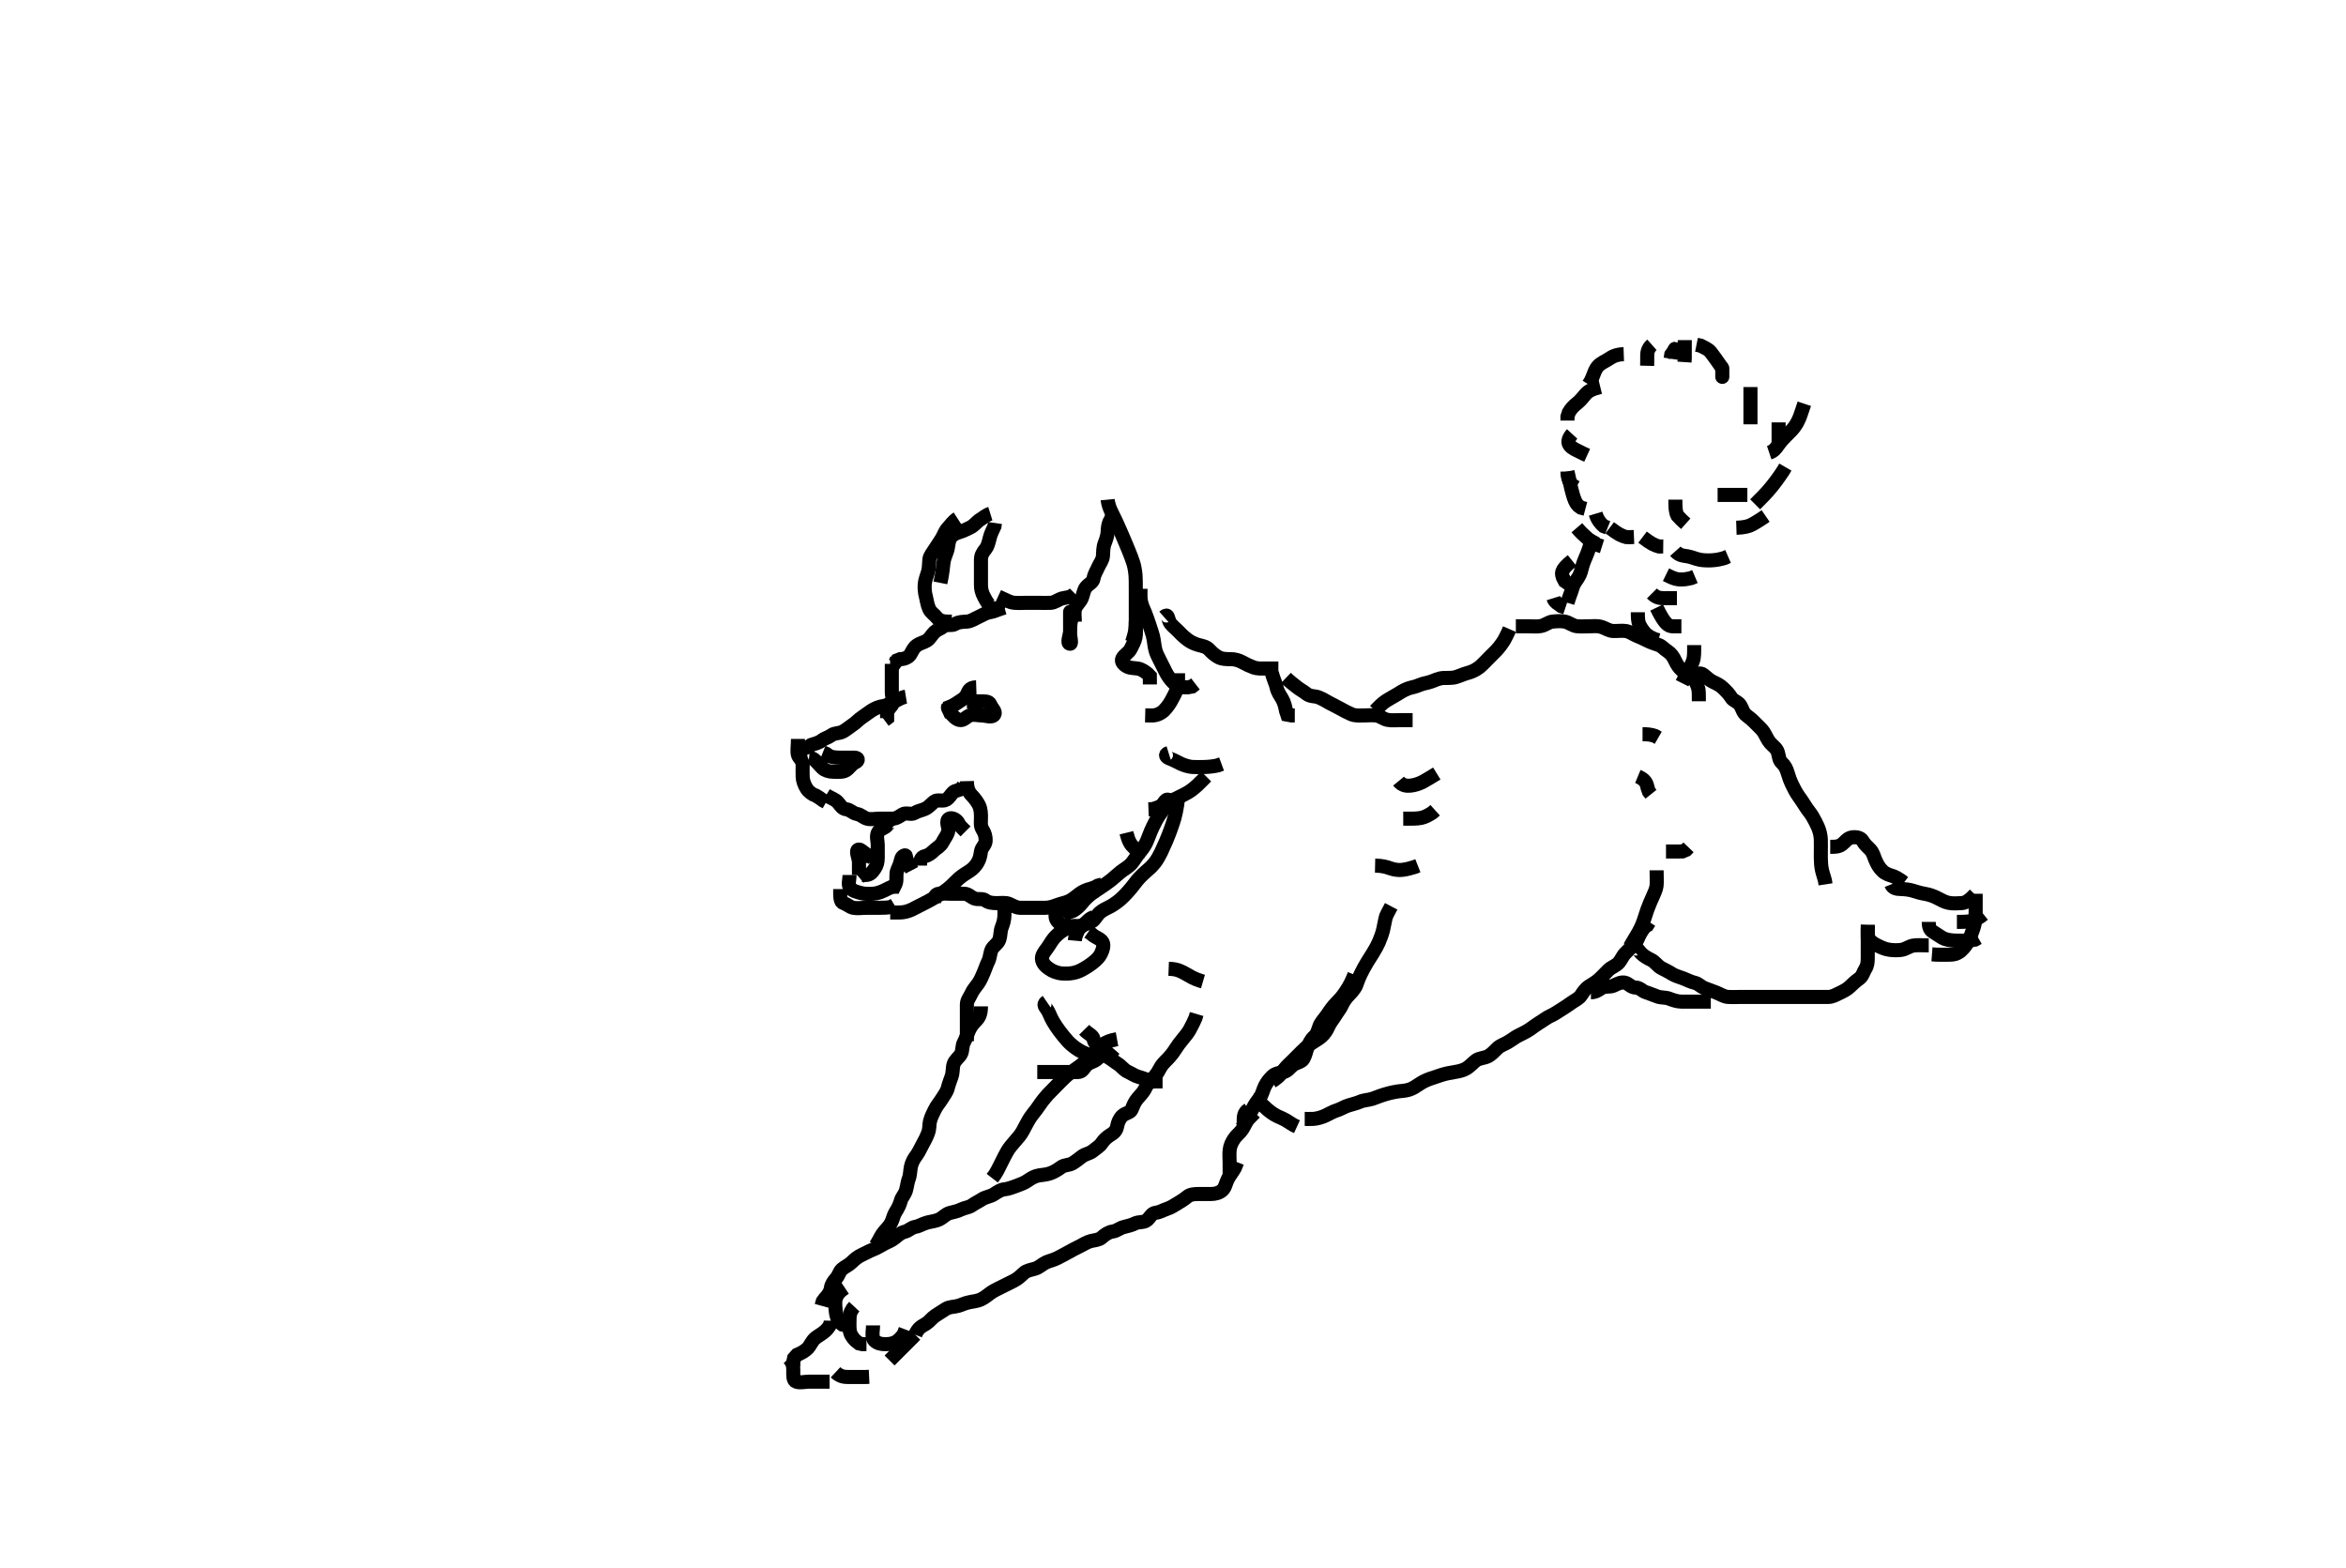 <svg width="500" height="334.262" xmlns="http://www.w3.org/2000/svg" xmlns:svg="http://www.w3.org/2000/svg" xmlns:xlink="http://www.w3.org/1999/xlink">
 <!-- Created with SVG-edit - http://svg-edit.googlecode.com/ -->
 <g display="inline" class="layer">
  <title>Layer 1</title>
  <path t="0,233,249,249,267,282,282,282,299,335,366,383,400,433,449,466,466" d="M228.071,130.488C228.071,130.135 228.071,130.972 228.071,131.835C228.071,132.74 228.071,133.821 228.071,134.489C228.071,135.426 227.258,137.204 228.071,137.204C228.492,137.204 228.071,135.888 228.071,135.009C228.071,134.052 228.076,133.184 228.238,132.321L228.571,131.488" id="svg_1" stroke-width="3" stroke="#000" fill="none"/>
  <path t="872,983,999,1021,1032,1049,1066,1089,1089,1100,1122,1133,1149,1172,1172,1183,1216,1232,1249,1249,1266,1282,1282,1298,1316,1332,1349,1349,1365" d="M229.071,132.488C229.071,131.488 228.898,130.54 229.129,129.784C229.389,128.93 230.177,128.329 230.497,127.627C230.934,126.668 230.914,125.775 231.507,125.099C232.119,124.402 232.943,124.123 233.073,123.288C233.215,122.373 233.667,121.768 234.067,120.845C234.384,120.112 235.011,119.394 235.071,118.488C235.125,117.69 235.092,116.718 235.424,115.835C235.69,115.129 236.043,114.247 236.071,113.288C236.098,112.388 236.238,111.488 236.646,110.888L237.051,110.009" id="svg_2" stroke-width="3" stroke="#000" fill="none"/>
  <path t="1659,1732,1750,1750,1783,1783,1783,1799,1799,1799,1799,1799,1799,1799,1817,1817,1817,1817,1817,1832,1832,1832,1832,1849,1849,1849,1865,1865,1865,1865,1883,1883,1883,1900,1900,1900,1900" d="M236.071,106.488C236.157,107.375 236.502,108.327 236.776,108.893C237.264,109.9 237.617,110.59 237.886,111.174C238.413,112.318 238.616,112.794 239.077,113.856C239.323,114.425 239.575,115.008 240.066,116.182C240.305,116.753 240.751,117.817 241.099,118.748C241.4,119.551 241.648,120.274 241.783,120.968C242.055,122.36 242.043,123.113 242.061,123.863C242.078,124.604 242.071,125.667 242.071,126.663C242.071,127.313 242.071,128.655 242.071,129.371C242.071,130.103 242.075,130.827 242.071,132.155C242.069,132.978 242.035,133.703 241.905,134.655L241.714,135.445L241.461,136.299L241.27,136.889" id="svg_3" stroke-width="3" stroke="#000" fill="none"/>
  <path t="4904,5016,5033,5049,5066,5082,5099,5116,5132,5132,5150,5167,5183,5183,5199,5216,5232,5250,5265,5265,5265,5283,5283,5300,5315,5315" d="M213.071,128.488C212.786,129.403 211.851,129.717 211.155,129.204C210.465,128.695 210.131,127.937 209.719,127.188C209.257,126.349 209.071,125.488 209.071,124.731C209.071,123.84 209.071,122.821 209.071,121.919C209.071,121.136 209.071,120.245 209.071,119.288C209.072,118.388 209.437,117.756 210.071,116.988C210.476,116.498 210.676,115.739 210.95,114.631C211.155,113.804 211.571,112.967 211.95,112.167L212.051,111.467" id="svg_4" stroke-width="3" stroke="#000" fill="none"/>
  <path t="6015,6166,6182,6199,6199,6216,6232,6249,6249,6265,6265,6282,6282,6300,6300,6316,6316,6333,6333,6333,6349,6349,6349,6349" d="M211.071,109.488C210.155,109.772 209.648,110.302 208.871,110.773C208.195,111.184 207.614,112.049 206.771,112.435C206.003,112.788 205.326,113.172 204.419,113.44C203.565,113.692 202.744,114.158 202.433,114.897C202.035,115.845 202.148,116.686 201.787,117.605C201.502,118.333 201.148,119.259 201.071,120.051C201.013,120.654 200.85,122.009 200.719,122.741L200.571,123.488L200.424,124.235" id="svg_5" stroke-width="3" stroke="#000" fill="none"/>
  <path t="7151,7249,7282,7299,7315,7332,7349,7349,7367,7367,7382,7399,7399,7416,7416,7432,7432,7449,7449,7465,7482,7499,7499,7499,7516,7533,7549,7549,7566,7582,7591,7591" d="M204.071,110.488C203.071,111.135 202.632,111.899 202.019,112.541C201.409,113.179 201.163,114.035 200.714,114.793C200.341,115.421 199.803,116.16 199.271,117.004C198.803,117.749 198.161,118.476 198.076,119.245C197.977,120.14 198.028,121.101 197.787,121.888C197.539,122.702 197.15,123.683 197.092,124.446C197.015,125.464 197.104,126.313 197.355,127.256C197.552,127.993 197.592,128.786 198.046,129.805C198.377,130.547 199.134,130.959 199.671,131.637C200.234,132.349 201.171,132.488 202.071,132.488L202.871,132.488" id="svg_6" stroke-width="3" stroke="#000" fill="none"/>
  <path t="8915,9033,9049,9066,9082,9082,9099,9115,9133,9149,9149,9165,9183,9216,9242,9298,9419,9438,9515,9539,9539,9583,9614,9631,9666,9699,9715,9749,9766,9803,9816,9833,9850,9899" d="M214.071,129.488C212.635,129.913 211.867,130.363 210.971,130.488C210.065,130.615 209.371,131.135 208.571,131.488C207.771,131.841 206.978,132.427 206.071,132.488C205.273,132.542 204.354,132.516 203.592,132.988C202.832,133.459 201.8,132.96 201.092,133.509C200.388,134.055 199.825,134.133 199.193,134.71C198.579,135.269 198.27,136.039 197.571,136.509C196.938,136.935 196.192,137.016 195.424,137.545C194.722,138.029 194.506,138.641 194.07,139.404C193.689,140.071 192.786,140.488 191.873,140.489L191.155,140.772L190.646,141.452L189.719,141.488" id="svg_7" stroke-width="3" stroke="#000" fill="none"/>
  <path t="10507,10642,10666,10703,10759,10802,10831,10863,10951,11016,11033,11051,11102,11165,11222" d="M190.071,141.488C190.071,143.099 190.071,144.052 190.071,144.913C190.071,145.841 190.071,146.71 190.071,147.588C190.071,148.513 190.604,149.574 190.071,150.321C189.674,150.879 189.073,151.289 189.071,152.203L189.071,153.063L188.497,153.488" id="svg_8" stroke-width="3" stroke="#000" fill="none"/>
  <path t="12247,12399,12399,12433,12449,12465,12465,12483,12500,12516,12532,12549,12565,12587,12599,12649,12666,12682,12699,12715,12732,12748,12766,12782,12799,12816,12849,12870,12870,12895,12930" d="M193.071,148.488C192.071,148.655 191.438,149.156 190.635,149.499C189.781,149.863 189.081,150.377 188.271,150.487C187.378,150.608 186.548,150.948 185.776,151.435C185.073,151.878 184.485,152.371 183.776,152.841C182.978,153.369 182.463,154.006 181.719,154.493C181.036,154.939 180.444,155.482 179.671,155.913C178.853,156.37 177.918,156.166 177.193,156.709C176.55,157.192 175.771,157.325 175.124,157.841C174.517,158.324 173.714,158.493 172.871,158.772L172.271,159.204L171.357,159.487L170.424,159.488" id="svg_9" stroke-width="3" stroke="#000" fill="none"/>
  <path t="13656,13802,13827,13858,13882,13900,13917,13917,13932,13950,13950,13965,13965,13982,13998,13998,14015,14032,14032" d="M170.071,157.488C170.071,159.099 169.839,160.084 170.071,160.913C170.255,161.566 171.061,162.03 171.071,162.972C171.079,163.663 171.025,164.732 171.072,165.588C171.114,166.377 171.374,167.171 171.873,168.004C172.324,168.757 173.171,169.367 173.871,169.572L174.592,170.009L175.393,170.588L176.071,170.967" id="svg_10" stroke-width="3" stroke="#000" fill="none"/>
  <path t="14979,15132,15165,15183,15198,15215,15232,15271,15271,15354,15406,15431,15475,15543,15627,15695,15715,15758,15783,15816,15849,15865,15898,15915,15949,15966,15966,15999,16015,16047,16071,16099,16115,16165,16182,16235,16271,16303,16330,16423,16455" d="M176.071,169.488C177.129,170.135 178.016,170.37 178.571,171.009C179.158,171.684 179.512,172.389 180.367,172.488C181.248,172.59 181.754,173.339 182.646,173.488C183.485,173.629 184.008,174.266 184.787,174.487C185.614,174.721 186.571,174.488 187.429,174.488C188.367,174.488 189.293,174.488 190.155,174.488C191.046,174.488 191.617,174.039 192.355,173.573C193.106,173.1 194.202,173.733 194.95,173.267C195.685,172.808 196.297,172.786 197.157,172.403C197.92,172.062 198.505,171.333 199.124,170.841C199.771,170.326 200.902,170.885 201.646,170.452C202.339,170.049 202.609,169.396 203.107,168.913C203.675,168.364 204.635,168.488 205.092,167.967L205.424,167.193" id="svg_11" stroke-width="3" stroke="#000" fill="none"/>
  <path t="16883,17033,17048,17066,17082,17114,17114,17132,17165,17199,17215,17215,17248,17266,17299,17315,17333,17348,17382,17398,17415,17415,17432,17432,17448,17448,17466,17466,17466,17482,17482,17499,17499,17499,17499,17516,17516,17516,17516,17533,17533,17533,17549,17549,17549,17559,17559" d="M206.071,166.488C206.107,168.099 206.488,168.886 207.155,169.572C207.711,170.143 208.302,170.926 208.646,171.637C209.078,172.531 209.071,173.435 209.071,174.321C209.071,175.193 208.894,176.009 209.424,176.841C209.908,177.6 210.097,178.367 210.071,179.193C210.043,180.132 209.215,180.54 209.071,181.488C208.947,182.312 208.819,183.076 208.367,183.84C207.903,184.623 207.331,185.208 206.586,185.689C205.876,186.148 205.051,186.631 204.282,187.313C203.713,187.818 203.118,188.495 202.41,189.113C201.76,189.681 201.058,190.153 200.509,190.509C199.592,191.103 198.553,191.692 197.823,192.084C197.458,192.28 196.734,192.655 195.405,193.321C194.843,193.603 194.143,194.043 193.071,194.321C192.287,194.525 191.471,194.487 190.476,194.488L189.729,194.488" id="svg_12" stroke-width="3" stroke="#000" fill="none"/>
  <path t="20804,20931,20948,20966,20983,20999,21015,21050,21066,21086,21139,21203,21247,21265,21314,21342,21382,21411,21495,21523,21547" d="M191.071,175.488C190.097,174.499 189.593,175.156 189.097,175.877C188.633,176.553 187.474,176.627 187.092,177.488C186.721,178.326 187.071,179.193 187.071,180.131C187.071,180.988 187.071,181.913 187.071,182.845C187.071,183.687 186.903,184.452 186.424,185.135C185.931,185.839 185.497,186.477 184.551,186.488L183.682,186.499L183.092,186.988" id="svg_13" stroke-width="3" stroke="#000" fill="none"/>
  <path t="22539,22723,22735,22749,22782,22798,22816,22816,22816,22832,22832,22848,22848,22865,22865" d="M181.071,186.488C181.071,187.488 180.653,188.577 181.157,189.204C181.726,189.913 182.595,190.112 183.614,190.367C184.306,190.539 185.067,190.536 186.102,190.487C186.957,190.446 187.907,190.052 188.476,189.784L189.471,189.289L190.271,188.924" id="svg_14" stroke-width="3" stroke="#000" fill="none"/>
  <path t="24887,25031,25048,25065,25065,25099,25115,25115,25148,25166,25204,25288,25315,25332,25349,25365,25399" d="M190.071,190.488C190.072,189.609 190.699,188.996 190.95,188.167C191.189,187.377 190.892,186.264 191.238,185.488C191.565,184.755 191.866,184.03 192.071,183.099C192.217,182.44 193.033,182.074 193.071,182.463C193.152,183.29 193.571,183.988 194.035,184.877L194.355,185.488" id="svg_15" stroke-width="3" stroke="#000" fill="none"/>
  <path t="26628,26700,26715,26737,26771,26781,26815,26838,26848,26866,26881,26952,27175,27191,27227,27311,27347,27399,27415,27433,27465,27465" d="M196.071,184.488C196.071,183.488 196.244,182.681 197.097,182.488C197.957,182.293 198.506,181.803 199.072,181.267C199.658,180.71 200.479,180.344 200.905,179.488C201.283,178.727 201.768,178.209 202.071,177.321C202.358,176.483 201.553,175.307 202.071,174.655C202.529,174.079 203.646,174.524 204.124,175.193L204.571,175.967L205.238,176.655L205.787,177.204" id="svg_16" stroke-width="3" stroke="#000" fill="none"/>
  <path t="28847,29031,29048,29065,29081,29099,29115,29131,29148,29165,29182,29198,29198,29215,29215,29231,29231" d="M179.071,189.488C179.071,191.099 179.018,192.241 179.776,192.484C180.595,192.746 181.115,193.342 181.873,193.487C182.756,193.655 183.671,193.488 184.571,193.488C185.482,193.488 186.393,193.488 187.092,193.488C188.271,193.488 189.051,193.467 189.905,193.321L190.625,192.877" id="svg_17" stroke-width="3" stroke="#000" fill="none"/>
  <path t="31863,32066,32099,32115,32143,32179,32278,32299,32315,32332,32365,32383,32398" d="M183.071,186.488C183.071,185.488 183.071,184.572 183.071,183.784C183.071,182.845 182.157,181.098 183.071,181.073C183.466,181.063 183.873,181.573 184.635,182.063L185.424,182.493L186.035,182.924L186.082,183.877" id="svg_18" stroke-width="3" stroke="#000" fill="none"/>
  <path t="39652,39779,39798,39831,39831,39847,39881,39881,39898,39931,39949,39965,39981,39981,39998,40048,40259,40283,40315,40331,40349,40364,40382,40399,40414,40431,40431" d="M172.071,161.488C171.693,161.488 172.633,161.317 173.357,161.773C173.974,162.163 174.61,163.079 175.293,163.709C175.853,164.227 176.714,164.486 177.592,164.488C178.571,164.491 179.538,164.623 180.271,164.203C180.958,163.809 181.462,162.851 182.293,162.488C183.023,162.17 183.014,161.49 182.124,161.488C181.27,161.486 180.371,161.488 179.471,161.488C178.571,161.488 177.671,161.477 176.871,161.204L176.071,160.655L175.371,160.378" id="svg_19" stroke-width="3" stroke="#000" fill="none"/>
  <path t="42091,42165,42197,42214,42270,42331,42366,42391,42435,42448,42548,42624" d="M208.071,146.488C206.424,146.545 206.424,147.43 206.014,148.135C205.546,148.943 204.924,149.171 204.238,149.655C203.524,150.158 202.905,150.488 202.157,150.772L201.85,151.488L201.071,151.655" id="svg_20" stroke-width="3" stroke="#000" fill="none"/>
  <path t="42924,43098,43114,43137,43214,43367,43415,43511,43535,43766,43799,43835,43864,43881,43897,43931,43947,43978,44031,44048,44081,44099,44115,44144" d="M206.071,149.488C207.092,149.488 207.873,149.488 208.786,149.488C209.719,149.488 210.788,149.387 211.067,150.135C211.391,151.005 212.34,151.647 211.905,152.321C211.424,153.065 210.155,152.488 209.238,152.488C208.461,152.488 207.445,152.176 206.646,152.499C205.882,152.807 205.328,153.675 204.461,153.452C203.618,153.236 203.014,152.431 202.497,151.877L202.092,151.009L202.071,150.063" id="svg_21" stroke-width="3" stroke="#000" fill="none"/>
  <path t="52676,52803,52916,52976,53031,53081,53098,53131,53148,53164,53197,53215,53230,53247,53263,53281,53297,53314,53330,53347,53364,53380,53380,53397,53413,53432,53447,53447,53465,53465,53481,53498,53514,53514,53530,53530,53547,53547,53565,53565,53565,53580,53580,53597,53597,53611" d="M199.071,192.488C199.071,191.488 199.226,190.572 200.071,190.488C201.014,190.395 201.905,190.488 202.719,190.488C203.592,190.488 204.471,190.487 205.461,190.488C206.355,190.489 206.878,191.159 207.592,191.467C208.399,191.816 209.422,191.415 210.046,191.913C210.654,192.399 211.571,192.488 212.471,192.488C213.371,192.488 214.32,192.335 215.071,192.655C215.853,192.988 216.571,193.478 217.471,193.488C218.376,193.499 219.238,193.488 220.071,193.488C221.05,193.488 221.87,193.505 222.771,193.488C223.708,193.47 224.548,193.187 225.246,192.913C226.179,192.548 226.984,192.471 227.907,192.041C228.497,191.768 229.46,190.991 230.071,190.509C230.661,190.044 231.667,189.598 232.414,189.44L233.319,189.135L233.955,188.772L234.897,188.513" id="svg_22" stroke-width="3" stroke="#000" fill="none"/>
  <path t="56799,56899,56931,56931,56947,56964,56964,56980,56997,57014,57030,57080,57080,57114,57131,57155,57155,57164,57180,57213,57230" d="M242.071,132.488C242.071,134.135 242.167,135.07 242.014,135.84C241.832,136.761 241.347,137.531 240.987,138.288C240.577,139.153 239.629,139.51 239.193,140.367C238.84,141.06 239.622,141.809 240.366,142.135C241.274,142.534 242.225,142.307 243.071,142.655C243.743,142.931 244.551,143.488 245.061,144.063L245.071,144.924L245.071,145.877" id="svg_23" stroke-width="3" stroke="#000" fill="none"/>
  <path t="57780,57881,57897,57897,57914,57914,57930,57930,57930,57930,57948,57948,57948,57964,57964,57981,57981,57981,57997,57997,58014,58014,58014,58030,58047,58047,58064,58064,58080,58095,58095" d="M243.071,125.488C243.071,126.375 243.018,127.333 243.157,128.089C243.344,129.112 243.698,129.718 244.071,130.655C244.385,131.44 244.673,132.298 244.871,132.889C245.273,134.086 245.567,134.963 245.714,135.531C245.98,136.559 245.989,137.484 246.238,138.488C246.441,139.307 246.774,139.889 247.271,140.888C247.57,141.489 248.058,142.495 248.471,143.277C248.859,144.01 249.341,144.76 250.071,145.488C250.572,145.988 251.393,146.367 252.246,146.477L253.186,146.487L254.071,146.321L254.786,145.772" id="svg_24" stroke-width="3" stroke="#000" fill="none"/>
  <path t="58411,58497,58513,58531,58531,58546,58547,58547,58563,58563,58563,58580,58596,58611,58611" d="M251.071,143.488C251.071,145.099 251.124,146.032 250.786,146.973C250.518,147.722 250.091,148.498 249.661,149.288C249.329,149.896 248.788,150.723 248.071,151.446C247.58,151.943 246.707,152.416 245.767,152.488L244.905,152.488L244.071,152.467" id="svg_25" stroke-width="3" stroke="#000" fill="none"/>
  <path t="60072,60147,60147,60164,60180,60197,60213,60213,60230,60230,60247,60247,60263,60263,60280,60280,60297,60297,60314,60342" d="M229.071,126.488C228.071,127.488 227.237,127.292 226.371,127.545C225.494,127.802 224.768,128.459 223.905,128.488C223.072,128.516 222.093,128.488 221.319,128.488C220.414,128.488 219.667,128.488 218.671,128.488C217.871,128.488 216.867,128.555 216.092,128.467C215.079,128.353 214.376,127.841 213.507,127.499L212.719,127.135" id="svg_26" stroke-width="3" stroke="#000" fill="none"/>
  <path t="64560,64663,64680,64697,64697,64713,64713,64731,64731,64746,64746,64746,64763,64781,64782,64797,64797,64814,64830,64847,64864,64880,64897,64913,64913,64930,64946,64946,64964,64964,64980,64980,64997,65013" d="M248.071,131.488C248.95,130.71 248.873,131.649 249.238,132.488C249.536,133.173 250.376,133.793 250.957,134.373C251.556,134.972 252.049,135.542 253.071,136.321C253.644,136.758 254.401,137.17 255.319,137.435C256.227,137.698 257.037,137.745 257.738,138.488C258.306,139.089 258.85,139.612 259.671,140.063C260.451,140.491 261.371,140.488 262.271,140.488C263.171,140.488 264.03,140.722 264.771,141.135C265.535,141.561 266.335,141.939 267.042,142.204C268.034,142.576 268.821,142.477 269.738,142.488L270.65,142.488L271.571,142.488L272.461,142.488" id="svg_27" stroke-width="3" stroke="#000" fill="none"/>
  <path t="65347,65481,65497,65497,65513,65513,65530,65530,65547,65547,65563,65580,65580" d="M271.071,143.488C271.497,144.935 271.935,145.812 272.071,146.488C272.271,147.472 272.823,148.211 273.27,148.973C273.681,149.674 273.95,150.688 274.071,151.446L274.357,152.317L275.273,152.488L275.957,152.488" id="svg_28" stroke-width="3" stroke="#000" fill="none"/>
  <path t="67011,67114,67147,67164,67180,67180,67198,67213,67230,67230,67246,67263,67280,67297,67297,67313,67330,67346,67346,67363,67363,67380,67396,67414,67430,67447,67447,67463,67463,67480,67497,67531,67546,67575" d="M274.071,144.488C275.092,145.467 275.684,145.845 276.357,146.404C277.026,146.96 277.709,147.263 278.471,147.877C279.217,148.478 280.205,148.342 280.871,148.573C281.757,148.882 282.515,149.373 283.371,149.841C284.117,150.248 284.861,150.59 285.571,150.988C286.459,151.485 287.215,151.881 287.957,152.204C288.848,152.592 289.587,152.487 290.661,152.488C291.471,152.489 292.378,152.381 293.271,152.489C294.191,152.601 294.798,153.251 295.724,153.431C296.573,153.596 297.551,153.488 298.461,153.488L299.357,153.488L300.171,153.488L301.071,153.488" id="svg_29" stroke-width="3" stroke="#000" fill="none"/>
  <path t="68387,68480,68513,68530,68530,68530,68546,68546,68546,68563,68563,68563,68580,68597,68597,68613,68613,68630,68630,68630,68648,68663,68663,68680,68680,68696,68696,68714,68714,68731,68747,68747,68764,68764,68764,68780,68780,68780,68797,68797" d="M293.071,151.488C294.051,150.488 294.582,149.923 295.393,149.388C296.089,148.928 296.761,148.608 297.755,148.005C298.298,147.676 299.084,147.113 300.15,146.731C300.808,146.495 301.592,146.421 302.571,145.988C303.399,145.623 304.108,145.611 305.05,145.267C305.772,145.003 306.611,144.572 307.571,144.509C308.302,144.461 309.429,144.557 310.238,144.321C311.1,144.07 311.91,143.677 312.697,143.463C313.562,143.227 314.293,142.946 315.186,142.288C315.803,141.833 316.471,141.088 317.071,140.488C317.707,139.852 318.401,139.175 318.897,138.652C319.428,138.092 320.05,137.288 320.551,136.488L320.87,135.888L321.367,134.888L321.714,134.088" id="svg_30" stroke-width="3" stroke="#000" fill="none"/>
  <path t="69439,69538,69547,69564,69580,69598,69598,69613,69631,69631,69646,69664,69696,69713,69729,69729,69747,69763,69780,69813,69813,69846,69846,69863,69880,69897,69913,69930,69964,69980,69980,70014,70031,70047,70063,70080,70103,70131,70146,70180,70197,70197,70213,70230,70230,70246,70264,70264,70264,70279,70279,70296,70296,70307,70307" d="M323.071,133.488C324.071,133.488 324.987,133.488 325.776,133.488C326.707,133.488 327.569,133.596 328.419,133.431C329.345,133.251 330.059,132.573 330.871,132.489C331.767,132.397 332.734,132.324 333.592,132.509C334.424,132.688 335.229,133.385 336.051,133.467C336.957,133.558 337.776,133.488 338.714,133.488C339.639,133.488 340.403,133.332 341.405,133.655C342.114,133.883 342.965,134.459 343.777,134.488C344.737,134.522 345.6,134.375 346.461,134.488C347.315,134.6 348.105,135.214 348.786,135.487C349.564,135.798 350.349,136.171 351.155,136.573C351.904,136.947 352.723,137.192 353.551,137.488C354.192,137.717 354.651,138.312 355.357,138.773C356.203,139.326 356.611,139.957 357.046,140.888C357.409,141.666 357.842,142.321 358.482,142.888C359.205,143.528 359.952,143.827 360.587,144.373C361.389,145.063 361.71,145.893 361.986,146.888L362.061,147.688L362.071,148.688L362.071,149.467" id="svg_31" stroke-width="3" stroke="#000" fill="none"/>
  <path t="81591,81730,81746,81763,81779,81796,81796,81814,81814,81829,81846,81862,81862,81879,81879,81896,81913,81913,81930,81947,81963,81963,81979,81996,81996,82013,82029,82046,82062,82079,82113,82130,82130,82146,82146,82155,82155" d="M214.071,192.488C214.071,193.367 214.082,194.193 214.071,195.088C214.061,196.009 213.837,196.804 213.497,197.663C213.18,198.462 213.277,199.324 213.014,200.188C212.745,201.073 211.77,201.621 211.429,202.245C210.974,203.075 211.049,204.031 210.646,204.852C210.218,205.723 210.031,206.391 209.646,207.303C209.279,208.173 208.932,208.982 208.461,209.637C207.87,210.459 207.369,210.987 207.019,211.783C206.661,212.597 206.074,213.193 206.071,214.088C206.069,214.988 206.071,215.877 206.071,216.773C206.071,217.689 206.071,218.373 206.071,219.324L206.071,220.089L206.071,221.079L206.071,221.917" id="svg_33" stroke-width="3" stroke="#000" fill="none"/>
  <path t="83691,83763,83797,83797,83829,83829,83846,83862,83862,83879,83896,83914,83930,83946,83979,83997,84012,84030,84063,84063,84079" d="M221.071,228.488C222.719,228.488 223.639,228.488 224.366,228.488C225.405,228.488 226.257,228.488 227.186,228.488C228.071,228.488 228.872,228.515 229.771,228.488C230.716,228.459 230.951,227.648 231.592,227.009C232.232,226.372 233.238,226.321 233.905,225.655C234.497,225.063 235.155,224.489 236.071,224.488L236.871,224.317L237.461,223.637" id="svg_34" stroke-width="3" stroke="#000" fill="none"/>
  <path t="84476,84551,84579,84596,84630,84647,84663,84663,84696,84713,84729,84747,84762,84762,84780,84795,84813,84829,84846,84863,84863,84879,84896,84912,84938" d="M231.071,219.488C232.046,220.488 232.905,220.655 233.071,221.488C233.238,222.321 233.862,222.832 234.293,223.588C234.684,224.273 235.484,224.951 236.27,225.404C236.969,225.807 237.568,226.344 238.271,226.773C238.947,227.186 239.529,228.049 240.371,228.435C241.14,228.788 241.906,229.317 242.613,229.509C243.557,229.766 244.246,230.063 245.186,230.403L246.071,230.488L246.987,230.488L247.776,230.488" id="svg_35" stroke-width="3" stroke="#000" fill="none"/>
  <path t="87688,87746,87763,87779,87813,87829,87846,87879,87879,87895,87895,87914,87929,87946,87946,87963,87996,88012,88045,88062,88079,88096,88096,88113,88146,88163,88163,88179,88195,88213,88246,88263,88279,88296,88312,88329,88329,88345,88345,88363,88379,88379,88396,88396,88412,88429,88429,88446,88462,88462,88478,88496,88496,88512,88512,88545,88545,88562,88579,88595,88612,88630,88630,88647,88663,88680,88680,88680,88696,88696,88714,88730,88746,88763,88779,88779,88796,88796,88812,88829,88845,88845,88863,88879,88896,88913,88929,88946,88964,88979,88996,89012,89012,89029,89046,89062,89095,89112,89147,89164,89164,89179,89195,89195,89212" d="M246.071,230.488C244.424,230.545 244.436,231.4 244.014,232.131C243.546,232.942 243.02,233.46 242.497,234.063C241.866,234.79 241.571,235.509 241.193,236.466C240.902,237.201 239.872,237.18 239.181,237.845C238.595,238.409 238.236,239.258 238.076,240.131C237.907,241.048 237.347,241.474 236.635,241.913C235.864,242.39 235.286,242.93 234.786,243.687C234.384,244.296 233.636,244.73 232.905,245.321C232.207,245.886 231.381,245.912 230.592,246.488C229.952,246.956 229.348,247.474 228.635,247.913C227.863,248.389 226.84,248.244 226.155,248.772C225.523,249.26 224.753,249.716 224.071,249.988C223.097,250.377 222.364,250.37 221.435,250.524C220.563,250.669 219.868,251.055 218.957,251.687C218.356,252.103 217.533,252.435 216.587,252.772C215.882,253.024 214.956,253.398 214.071,253.488C213.271,253.569 212.583,254.056 211.75,254.588C211.095,255.006 209.998,255.156 209.358,255.572C208.542,256.102 207.856,256.403 207.133,256.913C206.476,257.377 205.627,257.393 204.871,257.772C204.004,258.208 203.239,258.298 202.371,258.545C201.597,258.766 200.928,259.531 200.235,259.877C199.492,260.25 198.461,260.358 197.729,260.541C196.674,260.804 195.967,261.338 195.071,261.488C194.233,261.628 193.622,262.338 192.886,262.513C191.947,262.737 191.437,263.262 190.671,263.877C189.925,264.477 189.113,264.722 188.371,265.135C187.608,265.561 186.865,266.024 185.972,266.367C185.145,266.683 184.48,267.103 183.671,267.463C182.889,267.811 182.156,268.404 181.551,269.009C180.872,269.687 180.106,269.936 179.429,270.541C178.875,271.034 178.784,271.815 178.193,272.488C177.701,273.048 177.186,273.709 177.071,274.588C176.98,275.287 176.461,276.088 175.776,276.793L175.357,277.373L175.097,278.313" id="svg_36" stroke-width="3" stroke="#000" fill="none"/>
  <path t="89787,89914,89930,89946,89946,89963,89963,89980,89980,89980,89996,89996,90012" d="M180.071,274.488C179.014,275.193 178.46,275.801 178.157,276.691C177.908,277.422 178.044,278.5 178.107,279.273C178.194,280.326 178.433,281.022 178.833,281.769L179.555,282.317L180.419,282.479L181.446,282.488" id="svg_37" stroke-width="3" stroke="#000" fill="none"/>
  <path t="90367,90435,90446,90479,90479,90496,90496,90512,90512,90529,90546,90546,90563" d="M182.071,278.488C181.497,279.099 181.089,279.877 181.071,280.821C181.058,281.53 180.999,282.492 181.092,283.467C181.175,284.33 181.682,285.077 182.271,285.687L183.071,286.321L183.771,286.484L184.671,286.488" id="svg_38" stroke-width="3" stroke="#000" fill="none"/>
  <path t="90899,90996,90996,91012,91046,91062,91062,91079,91079,91095,91095,91112,91112,91127" d="M186.071,282.488C186.071,283.488 185.818,284.324 186.071,285.203C186.304,286.009 187.388,286.41 188.071,286.467C189.047,286.55 189.983,286.47 190.724,286.126C191.451,285.789 192.185,285.004 192.625,284.313L192.986,283.373" id="svg_39" stroke-width="3" stroke="#000" fill="none"/>
  <path t="91907,92045,92062,92079,92095,92095,92113,92113,92130,92130,92146,92179,92195,92195,92195,92213,92213,92229,92229,92245,92245,92262,92262,92279,92279,92279,92313,92313,92329,92346,92362,92362,92379,92379,92395,92412,92429,92429,92445,92463,92479,92496,92496,92512,92530,92546,92546,92562,92578,92595,92612,92612,92629,92646,92663,92696,92696,92712,92729,92745,92745,92762,92795,92812,92830,92845,92879,92895,92895,92912,92929,92946,92979,92995,93012,93028,93045,93063,93096,93112,93145,93162,93179,93196,93196,93213,93229,93229,93246,93246,93262,93262,93262" d="M195.071,284.488C195.682,282.924 196.549,282.661 197.371,282.131C198.17,281.616 198.56,280.943 199.393,280.388C200.048,279.951 200.877,279.448 201.551,279.009C202.337,278.496 203.314,278.579 204.238,278.321C204.929,278.129 205.663,277.724 206.671,277.541C207.465,277.397 208.488,277.243 209.051,276.967C210.088,276.459 210.672,275.851 211.393,275.388C212.071,274.952 213.071,274.488 213.662,274.193C214.501,273.773 215.405,273.322 216.071,272.988C216.962,272.542 217.556,271.929 218.273,271.289C218.804,270.816 219.745,270.639 220.587,270.404C221.458,270.161 222.124,269.444 222.933,269.063C223.582,268.757 224.585,268.559 225.371,268.135C226.215,267.682 227.046,267.28 227.671,266.913C228.443,266.461 229.308,266.026 230.071,265.655C230.825,265.288 231.609,264.743 232.471,264.524C233.345,264.302 234.195,264.295 234.771,263.784C235.504,263.133 236.274,262.605 237.124,262.488C238.077,262.357 238.61,261.733 239.571,261.509C240.449,261.305 241.21,261.102 241.871,260.772C242.728,260.345 243.803,260.63 244.461,260.052C245.157,259.441 245.429,258.592 246.293,258.488C247.246,258.373 247.836,257.938 248.829,257.61C249.619,257.348 250.176,256.944 250.95,256.488C251.651,256.075 252.412,255.6 253.046,255.063C253.64,254.56 254.551,254.488 255.429,254.488C256.367,254.488 257.238,254.49 258.071,254.488C259.023,254.486 259.871,254.258 260.503,253.687C261.174,253.081 261.243,252.142 261.682,251.313C262.123,250.482 262.671,249.827 263.171,248.945L263.471,248.227L263.671,247.703" id="svg_40" stroke-width="3" stroke="#000" fill="none"/>
  <path t="93872,94263,94295,94443,94459,95031,95075" d="M266.071,236.488C265.071,237.135 265.071,238.063 265.071,238.924L265.061,239.877L264.551,240.467L263.682,240.477" id="svg_41" stroke-width="3" stroke="#000" fill="none"/>
  <path t="96040,96095,96095,96112,96112,96129,96146,96162,96162,96180,96180,96196,96196,96212,96229,96229,96245,96245" d="M262.071,250.488C262.071,249.488 262.071,248.731 262.071,247.835C262.071,246.972 261.971,246.002 262.082,245.077C262.194,244.149 262.536,243.453 263.071,242.655C263.526,241.976 264.371,241.362 264.786,240.688C265.26,239.917 265.641,239.004 266.092,238.488L266.905,237.655L267.435,237.124" id="svg_42" stroke-width="3" stroke="#000" fill="none"/>
  <path t="98048,98130,98145,98178,98195,98195,98195,98212,98229,98229,98246,98246,98262,98262,98279,98312,98352,98395,98412,98428,98462,98462,98479,98496,98497,98512,98529,98529,98545,98545,98562,98562,98578,98578,98578,98578,98595,98595,98612,98612,98629,98629,98629,98643,98643,98643" d="M266.071,238.488C266.092,237.488 266.695,236.938 267.08,236.126C267.453,235.343 267.972,234.702 268.503,233.972C269.012,233.275 269.189,232.299 269.592,231.488C270.021,230.627 270.551,229.989 271.171,229.388C271.753,228.826 272.65,228.655 273.571,228.488C274.392,228.339 274.92,227.493 275.592,226.988C276.306,226.453 277.36,226.409 277.787,225.687C278.241,224.921 278.372,224.011 278.646,223.313C279.012,222.382 279.433,221.523 280.071,220.967C280.771,220.358 280.873,219.622 281.238,218.655C281.515,217.922 282.243,217.158 282.724,216.483C283.075,215.99 283.55,215.227 284.314,214.302C284.747,213.78 285.502,213.083 285.957,212.517C286.583,211.739 287.071,210.946 287.419,210.379L287.905,209.488L288.314,208.597L288.661,207.76" id="svg_43" stroke-width="3" stroke="#000" fill="none"/>
  <path t="99999,100046,100062,100078,100078,100095,100095,100095,100095,100112,100112,100112,100129,100129,100146,100146,100162,100179,100179,100196,100212,100212,100229,100229,100245,100262,100262,100279,100279,100296,100296,100313,100313,100329,100329,100329,100345,100345,100345,100345,100362,100362,100362,100378,100378,100378,100394,100395,100411,100411,100411,100411" d="M271.071,230.488C272.786,229.404 273.123,228.686 273.642,228.003C274.231,227.226 275.071,226.488 275.471,226.088C276.071,225.488 276.665,224.882 277.471,224.089C278.067,223.504 278.645,222.937 279.47,222.373C280.214,221.865 281.074,221.417 281.661,220.888C282.399,220.222 282.831,219.461 283.124,218.788C283.502,217.922 284.169,217.165 284.571,216.488C285.068,215.653 285.63,215.049 286.019,214.188C286.367,213.417 286.839,212.736 287.554,212.004C288.055,211.492 288.789,210.676 289.051,209.988C289.354,209.187 289.586,208.464 290.071,207.488C290.476,206.675 290.815,206.023 291.393,205.067C291.717,204.531 292.252,203.717 292.587,203.172C293.198,202.179 293.57,201.497 293.87,200.804C294.298,199.816 294.584,198.997 294.786,198.172C295.029,197.181 295.133,196.263 295.405,195.321L295.777,194.535L296.071,193.988L296.503,193.172" id="svg_44" stroke-width="3" stroke="#000" fill="none"/>
  <path t="102775,102912,102929,102945,102978,102978,102995,103011,103011,103029,103029,103046,103046,103046,103062,103062,103062,103079,103079,103095,103095,103095,103107" d="M243.071,231.488C244.905,231.321 245.073,230.505 245.646,229.913C246.283,229.257 246.727,228.659 247.133,227.852C247.577,226.969 248.091,226.487 248.905,225.655C249.435,225.113 250.072,224.322 250.482,223.652C250.829,223.084 251.555,222.088 252.071,221.488C252.587,220.888 253.206,220.1 253.551,219.488C254.104,218.506 254.461,217.699 254.786,216.973L255.035,216.124" id="svg_45" stroke-width="3" stroke="#000" fill="none"/>
  <path t="125783,125846,125861,125878,125878,125894,125894,125894,125910,125911,125911,125927,125927,125927,125944,125944,125944" d="M249.071,160.488C248.158,160.772 248.452,161.375 249.393,161.71C250.11,161.964 251.065,162.503 251.671,162.784C252.463,163.15 253.472,163.426 254.113,163.467C254.841,163.514 256.04,163.497 256.722,163.477C257.767,163.447 258.738,163.321 259.548,163.135L260.348,162.841" id="svg_48" stroke-width="3" stroke="#000" fill="none"/>
  <path t="126108,126162,126177,126177,126177,126195,126195,126210,126210,126210,126227,126227,126246,126246,126246,126261,126278" d="M257.071,165.488C256.425,166.135 255.76,166.82 255.235,167.313C254.484,168.02 253.683,168.623 253.071,168.967C252.089,169.521 251.471,169.788 250.671,170.188C249.671,170.688 249.072,170.99 248.071,171.488C247.476,171.784 246.729,172.131 245.707,172.452L244.771,172.488" id="svg_49" stroke-width="3" stroke="#000" fill="none"/>
  <path t="126628,126677,126677,126694,126694,126711,126711" d="M240.071,177.488C240.518,179.313 240.958,180.004 241.729,180.726L242.282,181.041L243.271,181.367L244.051,181.467" id="svg_50" stroke-width="3" stroke="#000" fill="none"/>
  <path t="131239,131418,131435,131462,131462,131494,131494,131511,131527,131527,131544,131561,131578,131578,131594,131612,131612,131612,131627,131627,131644,131644,131661,131661,131677,131677,131694,131710,131710,131727,131745,131745,131745,131761,131761,131778,131794,131811,131827,131827,131860,131860,131877,131895,131895,131911,131911,131928,131944,131961,131977,131977,131993,132010,132045,132061,132061,132095,132095,132127,132145,132160,132178,132228,132287" d="M209.071,214.488C209.071,216.321 208.571,216.988 207.905,217.655C207.355,218.204 206.816,218.915 206.497,219.673C206.113,220.586 205.829,221.442 205.424,222.188C205.011,222.949 205.207,223.954 204.786,224.688C204.393,225.375 203.483,225.99 203.238,226.821C202.976,227.712 203.146,228.519 202.787,229.519C202.516,230.276 202.185,231.153 202.019,231.835C201.794,232.759 201.25,233.36 200.671,234.313C200.257,234.996 199.636,235.651 199.193,236.588C198.881,237.248 198.456,237.993 198.193,239.031C198.017,239.723 198.167,240.527 197.787,241.517C197.472,242.34 197.04,243.2 196.646,243.888C196.18,244.703 195.828,245.571 195.355,246.203C194.825,246.913 194.376,247.638 194.157,248.603C193.96,249.47 194.01,250.382 193.719,251.141C193.383,252.015 193.339,252.892 193.067,253.784C192.832,254.557 192.186,255.211 192.019,255.84C191.745,256.873 191.308,257.643 190.85,258.367C190.387,259.099 190.381,259.738 189.905,260.655C189.547,261.344 188.934,261.956 188.424,262.541C187.854,263.194 187.497,264.052 187.07,264.772L186.657,265.452" id="svg_51" stroke-width="3" stroke="#000" fill="none"/>
  <path t="133878,134027,134043,134060,134060,134076,134076,134093,134109,134109,134109,134126,134144,134159,134177,134193" d="M177.071,281.488C177.051,282.488 176.479,283.118 175.87,283.688C175.206,284.31 174.365,284.707 173.781,285.188C173.034,285.805 172.656,286.834 172.21,287.303C171.59,287.955 170.707,288.427 169.873,288.773L169.238,289.488L169.071,290.321L169.071,291.193" id="svg_52" stroke-width="3" stroke="#000" fill="none"/>
  <path t="134814,134894,134909,134925,134943,134976,134993,135009,135026,135026,135043,135043,135043,135060,135060" d="M168.071,289.488C169.071,290.463 169.071,291.289 169.071,292.188C169.071,293.052 168.963,294.213 169.682,294.477C170.536,294.791 171.557,294.488 172.282,294.488C173.272,294.488 174.092,294.488 174.757,294.488L176.02,294.488L176.81,294.488" id="svg_53" stroke-width="3" stroke="#000" fill="none"/>
  <path t="135987,136143,136161,136161,136161,136176,136176,136193,136193" d="M178.071,292.488C179.113,293.467 180.071,293.488 180.871,293.488C181.671,293.488 182.671,293.488 183.471,293.488L184.47,293.487L185.235,293.452" id="svg_54" stroke-width="3" stroke="#000" fill="none"/>
  <path t="136558,136643,136659,136659,136676,136676,136687" d="M195.071,284.488C192.707,286.852 192.071,287.488 191.471,288.088L190.871,288.688L190.271,289.288L189.592,289.967" id="svg_55" stroke-width="3" stroke="#000" fill="none"/>
  <path t="137626,137743,137743,137760,137760,137777,137793,137793,137810,137810,137810,137826,137826,137826,137843,137844,137859,137859,137859,137876,137876,137876,137876,137892,137892,137892,137909,137909,137909,137925,137925,137925,137943,137943,137943,137943,137960,137960,137960,137977,137977,137977,137994,137994,138010,138010" d="M238.071,221.488C236.502,221.773 235.685,222.142 234.957,222.688C234.344,223.148 233.671,223.888 232.971,224.588C232.435,225.124 231.758,225.818 231.235,226.313C230.675,226.845 229.671,227.604 229.071,227.988C228.471,228.372 227.661,228.959 227.092,229.488C226.219,230.301 225.686,230.873 225.102,231.457C224.303,232.257 223.814,232.744 223.322,233.273C222.833,233.8 222.035,234.799 221.592,235.467C221.184,236.083 220.577,236.881 220.071,237.509C219.544,238.164 218.955,239.174 218.686,239.724C218.262,240.593 217.755,241.501 217.303,242.087C216.838,242.691 216.047,243.507 215.405,244.321C214.86,245.011 214.486,245.674 214.071,246.488C213.665,247.285 213.371,247.888 212.871,248.887L212.471,249.652L211.971,250.467L211.471,251.113" id="svg_56" stroke-width="3" stroke="#000" fill="none"/>
  <path t="139981,140076,140092,140110,140110,140110,140126,140126,140126,140126,140126,140143,140143,140143,140143,140159,140159,140159,140159,140170,140170,140170" d="M223.071,213.488C222.129,214.135 222.843,214.611 223.274,215.345C223.68,216.036 223.853,216.677 224.405,217.655C224.817,218.385 225.322,219.11 225.857,219.827C226.379,220.526 227.137,221.457 227.623,221.974C228.08,222.458 228.819,223.118 229.714,223.688C230.367,224.103 231.092,224.446 231.823,224.774L232.905,225.155L233.905,225.374L234.509,225.446" id="svg_57" stroke-width="3" stroke="#000" fill="none"/>
  <path t="143166,143309,143327,143374,143406,143433,143459,143475,143493,143510,143526,143543,143559,143559" d="M267.071,234.488C267.873,234.573 268.638,235.06 269.293,235.709C269.907,236.319 270.467,236.795 271.238,237.321C271.921,237.788 272.663,238.102 273.471,238.463C274.254,238.811 274.989,239.404 275.781,239.841L276.423,240.135" id="svg_58" stroke-width="3" stroke="#000" fill="none"/>
  <path t="144874,144992,145009,145009,145009,145027,145027,145043,145043,145059,145059,145076,145092,145092,145110,145110,145126,145126,145143,145143,145143,145159,145159,145159,145176,145176,145176,145192,145192,145210,145210,145225,145225,145225,145225,145242,145242,145242,145259,145259,145276,145276,145276,145293,145309,145309,145326,145326,145342,145342,145342,145359,145359,145375,145394,145410,145410,145410,145426,145426,145443,145444,145459,145459,145476,145476,145492,145510,145510,145525,145525,145542,145542,145559,145559,145577,145595,145595,145610,145610,145626,145626,145643,145660,145660,145692,145710,145726,145743,145743,145759,145776,145792,145809,145825,145842,145926,146038,146055,146092,146109" d="M278.071,238.488C278.293,238.488 279.239,238.515 279.907,238.477C280.675,238.434 281.68,238.151 282.471,237.784C283.281,237.408 284.025,236.937 285.05,236.609C285.753,236.385 286.548,235.876 287.393,235.609C288.218,235.349 289.155,235.139 289.824,234.841C290.694,234.453 291.492,234.497 292.474,234.203C293.126,234.007 293.833,233.658 295.039,233.289C295.717,233.082 296.413,232.882 297.738,232.655C298.553,232.515 299.271,232.552 300.271,232.267C301.074,232.037 301.892,231.471 302.457,231.088C303.385,230.459 304.082,230.178 304.893,229.888C305.472,229.681 306.668,229.282 307.261,229.099C308.111,228.835 309.152,228.622 310.051,228.488C311.074,228.336 311.88,228.088 312.414,227.784C313.352,227.249 314.01,226.41 314.592,226.009C315.329,225.501 316.324,225.526 317.071,225.155C317.922,224.733 318.398,224.119 319.186,223.375C319.755,222.837 320.708,222.532 321.376,222.131C322.298,221.578 322.905,221.082 323.476,220.788C324.465,220.278 325.264,219.931 326.05,219.388C326.723,218.924 327.396,218.394 328.071,217.988C329.055,217.397 329.641,216.883 330.471,216.513C331.256,216.163 331.944,215.666 332.724,215.188C333.408,214.77 334.303,214.168 334.824,213.788C335.695,213.153 336.488,212.887 337.01,212.088C337.487,211.358 337.944,210.666 338.724,210.188C339.407,209.769 340.327,209.202 340.87,208.688C341.589,208.006 342.17,207.387 342.786,206.773C343.427,206.134 344.377,205.88 344.987,205.203C345.57,204.556 345.775,203.787 346.461,203.099C347.123,202.434 347.683,201.879 348.367,201.193C349.015,200.542 349.114,199.775 349.571,199.009C350.057,198.195 350.424,197.545 351.073,197.204L351.497,196.524" id="svg_59" stroke-width="3" stroke="#000" fill="none"/>
  <path t="147063,147142,147142,147159,147159,147176,147176,147176,147176,147192,147192,147192,147192,147210,147210,147210,147210,147222,147222,147222" d="M353.071,185.488C353.071,187.198 353.158,188.012 353.05,188.884C352.967,189.554 352.502,190.544 352.21,191.196C351.886,191.92 351.529,192.683 351.093,193.888C350.807,194.678 350.588,195.473 350.319,196.231C349.928,197.33 349.601,198.009 349.246,198.641C348.743,199.537 348.238,200.321 347.829,201.026L347.376,201.826" id="svg_60" stroke-width="3" stroke="#000" fill="none"/>
  <path t="148498,148606,148626,148643,148659,148676,148676,148692,148709,148725,148725,148743,148759,148759,148776,148776,148793,148809,148826,148843,148859,148893,148893,148909,148909,148928,148942,148942,148959,148975,148975,148993,148993,149009,149026,149043,149043,149076,149092,149109,149125,149125,149142,149159,149176,149192,149209,149226,149259,149276,149276,149292,149326,149343,149360,149360,149376,149426,149426,149443,149459,149475,149475,149492,149509,149509,149525,149525,149543,149543,149559,149559,149559,149574,149574" d="M348.071,202.488C348.95,201.709 349.155,202.574 349.776,203.193C350.37,203.785 351.209,204.265 351.871,204.572C352.741,204.975 353.288,205.914 354.071,206.321C354.722,206.66 355.56,207.056 356.393,207.588C357.048,208.006 357.94,208.212 358.767,208.541C359.622,208.881 360.391,209.293 361.27,209.489C362.022,209.658 362.526,210.348 363.405,210.655C364.126,210.906 365.078,211.276 365.767,211.541C366.643,211.878 367.388,212.417 368.246,212.477C369.184,212.543 370.071,212.488 370.829,212.488C371.724,212.488 372.587,212.488 373.551,212.488C374.482,212.488 375.393,212.488 376.21,212.488C377.238,212.488 378.071,212.488 378.989,212.488C379.781,212.488 380.589,212.488 381.551,212.488C382.471,212.488 383.371,212.488 384.271,212.488C385.171,212.488 386.071,212.488 386.989,212.488C387.781,212.488 388.589,212.494 389.625,212.488C390.507,212.483 391.199,212.079 392.071,211.655C392.825,211.288 393.638,210.916 394.293,210.267C394.875,209.689 395.491,209.128 396.27,208.571C396.969,208.071 397.128,207.196 397.571,206.488C398.018,205.776 398.069,205.079 398.071,204.088C398.073,203.288 398.071,202.288 398.071,201.488C398.071,200.488 398.071,199.688 398.071,198.888L398.071,197.888L398.071,197.088" id="svg_61" stroke-width="3" stroke="#000" fill="none"/>
  <path t="150555,150613,150674,150692,150710,150726,150743,150743,150759,150792,150792,150810,150825,150843,150859,150876,150892,150909,150926,150926,150942,150942,150959,150975,150975,150993,151009,151026,151042,151042,151059,151059,151075,151093,151108,151108,151126,151142,151142,151142,151159,151159,151176,151176,151192,151192,151210,151210,151226,151226,151243,151243,151243,151259,151259,151276,151276,151293,151293,151293,151293,151309,151309,151309,151327,151327" d="M361.071,144.488C361.355,143.573 362.347,143.291 362.987,143.772C363.679,144.291 364.199,144.897 365.071,145.321C365.731,145.642 366.556,145.983 367.293,146.71C367.779,147.189 368.504,147.861 368.987,148.687C369.395,149.383 370.393,149.515 370.905,150.321C371.335,151 371.477,151.941 372.238,152.488C372.856,152.933 373.611,153.583 374.12,154.131C374.745,154.804 375.455,155.36 375.871,156.005C376.348,156.743 376.726,157.732 377.293,158.367C377.893,159.04 378.644,159.474 378.905,160.321C379.163,161.16 379.138,162.017 379.776,162.598C380.399,163.165 380.744,163.831 381.046,164.863C381.321,165.802 381.588,166.511 381.873,167.089C382.364,168.087 382.737,168.855 383.271,169.604C383.742,170.263 384.353,171.152 384.771,171.835C385.25,172.617 385.807,173.218 386.271,173.973C386.705,174.679 387.19,175.679 387.461,176.288C387.811,177.077 388.039,178.087 388.067,178.888C388.102,179.89 388.07,180.76 388.071,181.821C388.072,182.456 388.047,183.141 388.129,184.183C388.205,185.158 388.424,185.974 388.719,186.879L388.95,187.688L389.071,188.488" id="svg_62" stroke-width="3" stroke="#000" fill="none"/>
  <path t="151923,152009,152025,152042,152066,152066,152142,152176,152176,152192,152209,152209,152226,152243,152243,152243,152259,152259,152275,152275,152292,152309,152309,152325,152325" d="M390.071,180.488C390.95,180.488 391.837,180.523 392.571,179.967C393.236,179.464 393.752,178.632 394.646,178.488C395.503,178.35 396.534,178.471 396.962,179.193C397.471,180.054 397.98,180.443 398.571,181.051C399.212,181.709 399.356,182.5 399.671,183.237C400.149,184.355 400.534,184.983 401.271,185.687C401.844,186.233 402.707,186.513 403.555,186.773L404.246,187.099L405.186,187.687L405.767,188.131" id="svg_63" stroke-width="3" stroke="#000" fill="none"/>
  <path t="152842,152925,152925,152944,152959,152977,152977,152977,152992,152992,153009,153009,153009,153025,153025,153042,153059,153059,153075,153075,153094,153109,153127" d="M403.071,188.488C403.405,189.321 404.221,189.476 405.177,189.488C405.943,189.498 407.077,189.639 407.671,189.841C408.479,190.114 409.475,190.381 410.271,190.513C411.277,190.681 412.075,191.002 412.671,191.289C413.673,191.772 414.383,192.25 415.319,192.431C416.223,192.606 417.073,192.539 418.05,192.488C418.873,192.445 419.571,191.967 420.27,191.289L420.905,190.655" id="svg_64" stroke-width="3" stroke="#000" fill="none"/>
  <path t="153486,153575,153592,153609,153625,153625,153642,153642,153642,153658,153658,153658,153675,153675,153693,153709,153709,153709,153726,153726,153726,153726" d="M421.071,190.488C421.071,192.188 421.072,193.088 421.071,194.009C421.071,194.975 421.08,195.742 420.905,196.655C420.752,197.449 420.487,198.273 420.071,199.321C419.789,200.034 419.424,200.863 418.871,201.603C418.413,202.217 417.705,203.016 416.738,203.321C416.08,203.529 415.25,203.477 414.071,203.488L413.473,203.487L412.592,203.467L411.757,203.403" id="svg_65" stroke-width="3" stroke="#000" fill="none"/>
  <path t="154182,154241,154276,154276,154292,154293,154309,154309,154325,154325,154342,154342,154358,154358,154358,154376,154393,154406,154406" d="M411.071,201.488C409.424,201.488 408.489,201.393 407.72,201.545C406.794,201.728 406.208,202.305 405.235,202.452C404.478,202.567 403.465,202.547 402.671,202.431C401.656,202.283 400.867,201.886 400.071,201.488C399.288,201.096 398.642,200.688 398.08,199.788L398.071,198.967L398.073,198.005L398.129,197.198" id="svg_66" stroke-width="3" stroke="#000" fill="none"/>
  <path t="155199,155286,155308,155326,155342,155342,155342,155359,155359,155359,155375,155375,155375,155392,155392" d="M411.071,196.488C411.071,198.135 411.639,198.42 412.482,198.924C413.292,199.408 413.901,199.924 414.533,200.131C415.473,200.438 416.307,200.466 417.176,200.484C418.371,200.507 418.962,200.484 419.799,200.452L420.928,200.267L421.614,199.877" id="svg_67" stroke-width="3" stroke="#000" fill="none"/>
  <path t="155834,155892,155909,155925,155925,155942,155942" d="M417.071,196.488C418.771,196.488 419.707,196.452 420.555,196.203L421.246,195.877L422.189,195.287L422.733,194.852" id="svg_68" stroke-width="3" stroke="#000" fill="none"/>
  <path t="163911,164143,164159,164159,164192" d="M331.071,127.488C331.357,128.404 332.171,128.709 332.786,129.204L333.646,129.488" id="svg_69" stroke-width="3" stroke="#000" fill="none"/>
  <path t="164706,164775,164791,164791,164809,164809,164809,164826,164826,164826,164842,164842,164842,164842,164859,164859,164875,164875" d="M334.071,128.488C334.497,127.041 334.913,126.158 335.092,125.467C335.351,124.473 335.822,123.919 336.366,123.088C336.872,122.315 337.043,121.439 337.239,120.717C337.48,119.835 337.926,118.839 338.221,118.139C338.507,117.458 338.829,116.531 339.051,115.551L339.238,114.655L339.646,113.899" id="svg_70" stroke-width="3" stroke="#000" fill="none"/>
  <path t="165646,165775,165792,165808,165825,165841,165858" d="M335.071,119.488C332.293,121.709 332.905,122.321 333.107,123.099L333.507,123.877L334.271,124.403L335.171,124.488" id="svg_72" stroke-width="3" stroke="#000" fill="none"/>
  <path t="166278,166359,166359,166375,166375,166393,166393,166409" d="M336.071,112.488C337.071,113.655 337.65,114.122 338.376,114.788C338.941,115.306 339.724,115.784 340.419,116.131L341.435,116.452" id="svg_73" stroke-width="3" stroke="#000" fill="none"/>
  <path t="166926,166992,167008,167008,167025,167025,167041,167041" d="M355.071,122.488C356.092,122.988 356.894,123.397 357.697,123.477C358.723,123.581 359.476,123.431 360.47,123.203L361.235,122.877" id="svg_74" stroke-width="3" stroke="#000" fill="none"/>
  <path t="167275,167342,167342,167358,167358,167358,167375" d="M352.071,126.488C353.071,127.488 353.886,127.488 354.839,127.488L355.571,127.488L356.303,127.488L357.399,127.488" id="svg_75" stroke-width="3" stroke="#000" fill="none"/>
  <path t="167786,167843,167843,167843,167854,167854" d="M353.071,129.488C354.841,133.147 355.592,133.405 356.389,133.483L357.605,133.488L358.353,133.488" id="svg_77" stroke-width="3" stroke="#000" fill="none"/>
  <path t="169154,169241,169259,169275,169275,169292,169292,169308,169308,169325" d="M349.071,130.488C349.071,131.488 349.071,132.499 349.429,133.198C349.848,134.018 350.376,134.731 350.957,135.287L351.724,135.784L352.587,136.203L353.435,136.452" id="svg_78" stroke-width="3" stroke="#000" fill="none"/>
  <path t="170382,170425,170441,170441,170459,170459,170475,170475,170475,170475,170492,170492,170492,170492" d="M357.071,117.488C357.958,118.487 358.916,118.437 359.673,118.573C360.699,118.758 361.33,119.124 362.405,119.321C363.035,119.437 364.093,119.472 364.823,119.426C365.908,119.359 366.583,119.201 367.509,118.946L368.299,118.601" id="svg_79" stroke-width="3" stroke="#000" fill="none"/>
  <path t="170759,170808,170825,170825,170841,170841,170841,170841" d="M370.071,112.488C371.829,112.431 372.742,112.144 373.318,111.841C374.254,111.35 375.02,110.835 375.551,110.488L376.302,109.972" id="svg_80" stroke-width="3" stroke="#000" fill="none"/>
  <path t="170966,171026,171026,171026,171042,171042,171042,171042,171058,171058,171058" d="M374.071,107.488C375.733,105.822 376.326,105.212 376.758,104.716C377.506,103.857 378.026,103.188 378.551,102.488C379.068,101.798 379.738,100.821 380.099,100.26L380.509,99.551" id="svg_81" stroke-width="3" stroke="#000" fill="none"/>
  <path t="171143,171192,171208,171208,171225" d="M379.071,94.488C379.071,92.731 379.071,91.835 379.071,90.972L379.071,90.03" id="svg_82" stroke-width="3" stroke="#000" fill="none"/>
  <path t="171478,171574,171592,171592,171608,171608,171608,171608,171625,171625" d="M373.071,82.488C373.071,83.375 373.071,84.345 373.071,85.007C373.071,86.131 373.071,86.793 373.071,87.837L373.071,88.52L373.071,89.717L373.071,90.446" id="svg_83" stroke-width="3" stroke="#000" fill="none"/>
  <polyline timestamps="171886,171992" startTime="1501987708713" id="svg_84" points="367.071,78.488 367.071,80.321 " stroke-linecap="round" stroke-width="3" stroke="#000" fill="none"/>
  <path t="172082,172193,172208,172225,172242,172242,172258,172275" d="M367.071,78.488C365.646,76.477 365.19,75.782 364.625,75.088C364.033,74.361 363.257,74.099 362.405,73.655L361.571,73.488" id="svg_85" stroke-width="3" stroke="#000" fill="none"/>
  <path t="172398,172475,172475,172491,172491" d="M359.071,72.488C359.071,74.493 359.071,75.237 359.071,76.345L359.014,77.179" id="svg_86" stroke-width="3" stroke="#000" fill="none"/>
  <path t="172647,172725,172741,172741,172758,172774" d="M352.071,73.488C351.073,74.375 351.071,75.313 351.071,76.004L351.071,77.077L351.051,77.967" id="svg_87" stroke-width="3" stroke="#000" fill="none"/>
  <path t="173948,174030,174098,174125,174141,174158" d="M357.071,76.488C357.071,73.935 357.071,74.063 356.719,74.845L356.193,75.588L356.061,76.452" id="svg_88" stroke-width="3" stroke="#000" fill="none"/>
  <path t="174442,174491,174508,174525,174525,174541,174541,174558,174558,174558,174574,174574" d="M346.071,75.488C344.371,75.545 343.577,76.047 342.75,76.588C342.091,77.019 341.153,77.4 340.592,78.03C339.962,78.738 339.771,79.493 339.471,80.237L339.071,81.155L338.592,81.946" id="svg_89" stroke-width="3" stroke="#000" fill="none"/>
  <path t="174723,174775,174775,174791,174791,174808,174808,174824,174824,174824,174858,174858" d="M341.071,82.488C339.246,82.935 338.502,83.327 337.824,84.141C337.412,84.636 336.745,85.46 336.071,85.988C335.232,86.646 334.833,87.136 334.358,87.919L334.071,88.821L334.071,89.637" id="svg_90" stroke-width="3" stroke="#000" fill="none"/>
  <path t="175198,175258,175275,175287,175287" d="M334.071,100.488C334.107,102.099 334.518,102.888 335.238,103.488L335.886,103.877" id="svg_92" stroke-width="3" stroke="#000" fill="none"/>
  <path t="175362,175408,175408,175424,175424,175442" d="M334.071,100.488C335.271,106.261 335.671,107.035 336.376,107.784L336.957,108.203L337.897,108.452" id="svg_93" stroke-width="3" stroke="#000" fill="none"/>
  <path t="175807,175858,175874,175891,175908,175908,175908,175925,175925" d="M335.071,92.488C334.424,93.193 333.963,94.187 334.518,94.888C335.1,95.623 335.907,95.888 336.673,96.288L337.471,96.687L338.271,97.052" id="svg_94" stroke-width="3" stroke="#000" fill="none"/>
  <path t="176286,176357,176375,176375,176386" d="M340.071,109.488C340.507,110.924 341.171,111.588 341.771,112.131L342.635,112.477" id="svg_95" stroke-width="3" stroke="#000" fill="none"/>
  <path t="176515,176575,176575,176592,176608,176608" d="M343.071,112.488C344.897,113.877 345.587,114.203 346.571,114.467L347.393,114.488L348.246,114.452" id="svg_96" stroke-width="3" stroke="#000" fill="none"/>
  <path t="176814,176875,176875,176892,176906" d="M350.071,114.488C351.897,115.877 352.587,116.203 353.551,116.467L354.482,116.477" id="svg_97" stroke-width="3" stroke="#000" fill="none"/>
  <path t="178531,178591,178608,178624,178641,178641,178641" d="M357.071,106.488C357.071,108.321 357.107,109.099 357.518,109.899L358.238,110.655L358.729,111.136L359.282,111.627" id="svg_98" stroke-width="3" stroke="#000" fill="none"/>
  <path t="179231,179274,179274,179291,179291,179307,179307" d="M366.071,105.488C367.907,105.488 368.673,105.488 369.671,105.488L370.471,105.488L371.47,105.488L372.414,105.488" id="svg_99" stroke-width="3" stroke="#000" fill="none"/>
  <path t="180411,180474,180474,180474,180491,180491,180491,180509,180509,180509,180525,180525,180525,180539,180539,180539" d="M377.071,96.488C378.071,96.155 378.457,95.599 378.957,94.885C379.529,94.068 380.088,93.484 380.673,92.888C381.464,92.081 381.902,91.711 382.414,91.031C383.109,90.108 383.435,89.252 383.661,88.677L384.071,87.488L384.27,86.892L384.551,86.051" id="svg_100" stroke-width="3" stroke="#000" fill="none"/>
  <path t="181526,181624,181641,181658,181658,181675,181675,181675,181691,181691" d="M361.071,137.488C361.071,139.099 361.124,140.032 360.786,140.973C360.518,141.722 360.071,142.488 359.671,143.288L359.371,143.888L358.873,144.885L358.507,145.616" id="svg_101" stroke-width="3" stroke="#000" fill="none"/>
  <path t="184767,184824,184841,184841,184858,184858,184858,184874,184874,184874,184874" d="M293.071,184.488C294.718,184.524 295.545,184.803 296.282,185.063C297.258,185.407 298.116,185.48 298.842,185.401C299.72,185.307 300.733,185.031 301.457,184.805L302.189,184.516" id="svg_102" stroke-width="3" stroke="#000" fill="none"/>
  <path t="185122,185174,185174,185191,185191,185191,185209,185209" d="M299.071,174.488C301.081,174.484 301.868,174.525 302.905,174.321C303.621,174.181 304.41,173.784 305.314,173.188L305.87,172.688" id="svg_103" stroke-width="3" stroke="#000" fill="none"/>
  <path t="185414,185458,185474,185474,185474,185490,185490,185490,185505,185505,185505" d="M298.071,166.488C298.89,167.484 299.845,167.523 300.613,167.446C301.479,167.36 302.387,167.078 303.261,166.627C303.847,166.324 304.905,165.655 305.61,165.241L306.225,164.863" id="svg_104" stroke-width="3" stroke="#000" fill="none"/>
  <path t="186671,186724,186724,186741,186741,186741,186758,186758,186758,186758" d="M249.071,206.488C250.134,206.53 250.784,206.602 251.757,207.057C252.617,207.46 253.176,207.84 254.071,208.321L254.967,208.726L255.835,209.041L256.386,209.201" id="svg_105" stroke-width="3" stroke="#000" fill="none"/>
  <path t="188890,188958,188998,189018,189040,189058,189075,189075,189092,189124,189142,189157,189174,189208,189224,189241,189257,189274,189291,189307,189307,189324,189324,189341,189358,189358,189358,189374,189374,189391,189391,189402" d="M339.071,211.488C340.071,211.488 340.617,211.039 341.355,210.573C342.106,210.101 343.126,210.438 343.933,210.063C344.583,209.76 345.587,209.169 346.497,209.499C347.206,209.756 347.682,210.477 348.635,210.488C349.497,210.498 350.013,211.247 350.776,211.484C351.632,211.748 352.382,212.106 353.271,212.403C354.129,212.689 354.966,212.549 355.724,212.841C356.598,213.177 357.456,213.47 358.405,213.488C359.322,213.505 360.066,213.488 361.102,213.488C361.82,213.488 362.724,213.488 363.587,213.488L364.625,213.488" id="svg_106" stroke-width="3" stroke="#000" fill="none"/>
  <path t="191654,191740,191757,191757,191775,191787,191787" d="M355.071,181.488C355.933,181.488 356.905,181.488 357.661,181.488L358.571,181.467L359.371,181.126L359.871,180.601" id="svg_107" stroke-width="3" stroke="#000" fill="none"/>
  <path t="193596,193658,193675,193675,193692,193692" d="M349.071,165.488C350.635,166.135 350.987,166.972 351.124,167.835L351.429,168.731L351.873,169.287" id="svg_108" stroke-width="3" stroke="#000" fill="none"/>
  <path t="193987,194058,194058,194074,194075" d="M350.071,156.488C351.071,156.488 351.829,156.545 352.724,156.85L353.419,157.25" id="svg_109" stroke-width="3" stroke="#000" fill="none"/>
  <path t="200919,201091,201108,201124,201142,201142,201175,201175,201191,201208,201208,201225,201225,201241,201241,201258,201258,201274,201274,201274,201291,201291,201291,201291,201291,201309,201309,201309,201309,201325,201325,201325,201325,201342,201342,201342,201342,201342,201359,201359,201359,201359,201359,201375,201375,201375,201375,201375,201387,201387,201387,201387" d="M225.071,193.488C225.071,194.509 224.724,195.509 225.293,196.245C225.831,196.941 226.659,197.308 227.514,197.488C228.241,197.641 229.339,197.574 230.238,197.321C230.919,197.13 231.965,196.8 232.661,196.427C233.361,196.05 233.764,195.072 234.393,194.51C235.034,193.936 236.079,193.503 236.676,193.179C237.316,192.832 238.248,192.166 238.755,191.717C239.308,191.228 239.862,190.681 240.387,190.085C241.419,188.917 241.838,188.292 242.297,187.724C242.747,187.167 243.49,186.406 244.297,185.703C244.844,185.225 245.439,184.761 246.15,183.845C246.652,183.197 247.062,182.432 247.467,181.622C247.676,181.203 248.274,179.868 248.47,179.404C248.867,178.465 249.241,177.515 249.414,177.041C249.92,175.66 250.191,174.775 250.31,174.345C250.541,173.512 250.71,172.693 250.905,171.488L250.986,170.691L251.035,169.909L251.061,169.16" id="svg_110" stroke-width="3" stroke="#000" fill="none"/>
  <path t="202124,202175,202191,202325,202341,202341,202358,202358,202374,202374,202391,202391,202391,202408,202408,202408,202425,202425,202425,202442,202442,202442,202459,202459,202476,202476,202476,202491,202491,202491,202491,202508,202508,202508,202508,202525,202525,202525,202541,202541,202559,202574,202574" d="M247.071,172.488C247.776,171.784 248.381,170.014 249.061,170.509C249.683,170.964 248.294,172.022 247.771,172.735C247.293,173.388 246.761,174.14 246.371,174.893C245.858,175.883 245.557,176.503 245.271,177.173C244.849,178.163 244.591,179.007 244.186,179.804C243.788,180.587 243.238,181.246 242.724,181.884C242.083,182.68 241.621,183.506 241.187,184.003C240.487,184.805 239.644,185.209 238.871,185.81C238.241,186.299 237.629,186.91 236.905,187.488C236.129,188.107 235.553,188.491 234.967,188.888C234.075,189.493 233.173,190.078 232.613,190.488C232.079,190.879 231.203,191.679 230.592,192.467C230.181,192.997 229.419,193.726 228.724,194.126L227.829,194.44L226.971,194.931L226.571,195.488" id="svg_111" stroke-width="3" stroke="#000" fill="none"/>
  <path t="203411,203474,203523,203542,203560,203575,203575,203575,203591,203608,203608,203625,203625,203641,203641,203658,203676,203692,203692,203692,203692,203708,203708,203726,203726,203741,203741,203741,203759,203759,203759,203775,203775,203775,203792,203808,203842,203859,203859,203875,203891" d="M229.071,200.488C229.238,198.655 230.314,198.011 229.714,197.545C229.046,197.026 227.891,197.623 227.246,197.924C226.538,198.255 225.686,198.866 224.971,199.588C224.456,200.109 223.882,200.978 223.471,201.663C222.984,202.474 222.309,203.011 222.092,203.988C221.918,204.773 222.545,205.687 223.138,206.136C223.839,206.667 224.349,207.051 225.614,207.374C226.247,207.535 227.274,207.535 228.071,207.467C229.078,207.381 229.894,207.065 230.529,206.726C231.512,206.202 232.302,205.674 232.81,205.277C233.77,204.528 234.309,203.925 234.614,203.324C235.076,202.415 235.42,201.246 234.85,200.609C234.221,199.907 233.371,199.784 232.671,199.099L231.971,198.61" id="svg_112" stroke-width="3" stroke="#000" fill="none"/>
  <path t="207188,207307,207325,207341,207359,207383,207400" d="M233.071,195.488C232.155,195.772 231.719,196.435 231.071,196.988L230.461,197.513L229.682,197.913L228.987,198.487" id="svg_113" stroke-width="3" stroke="#000" fill="none"/>
 </g>
</svg>